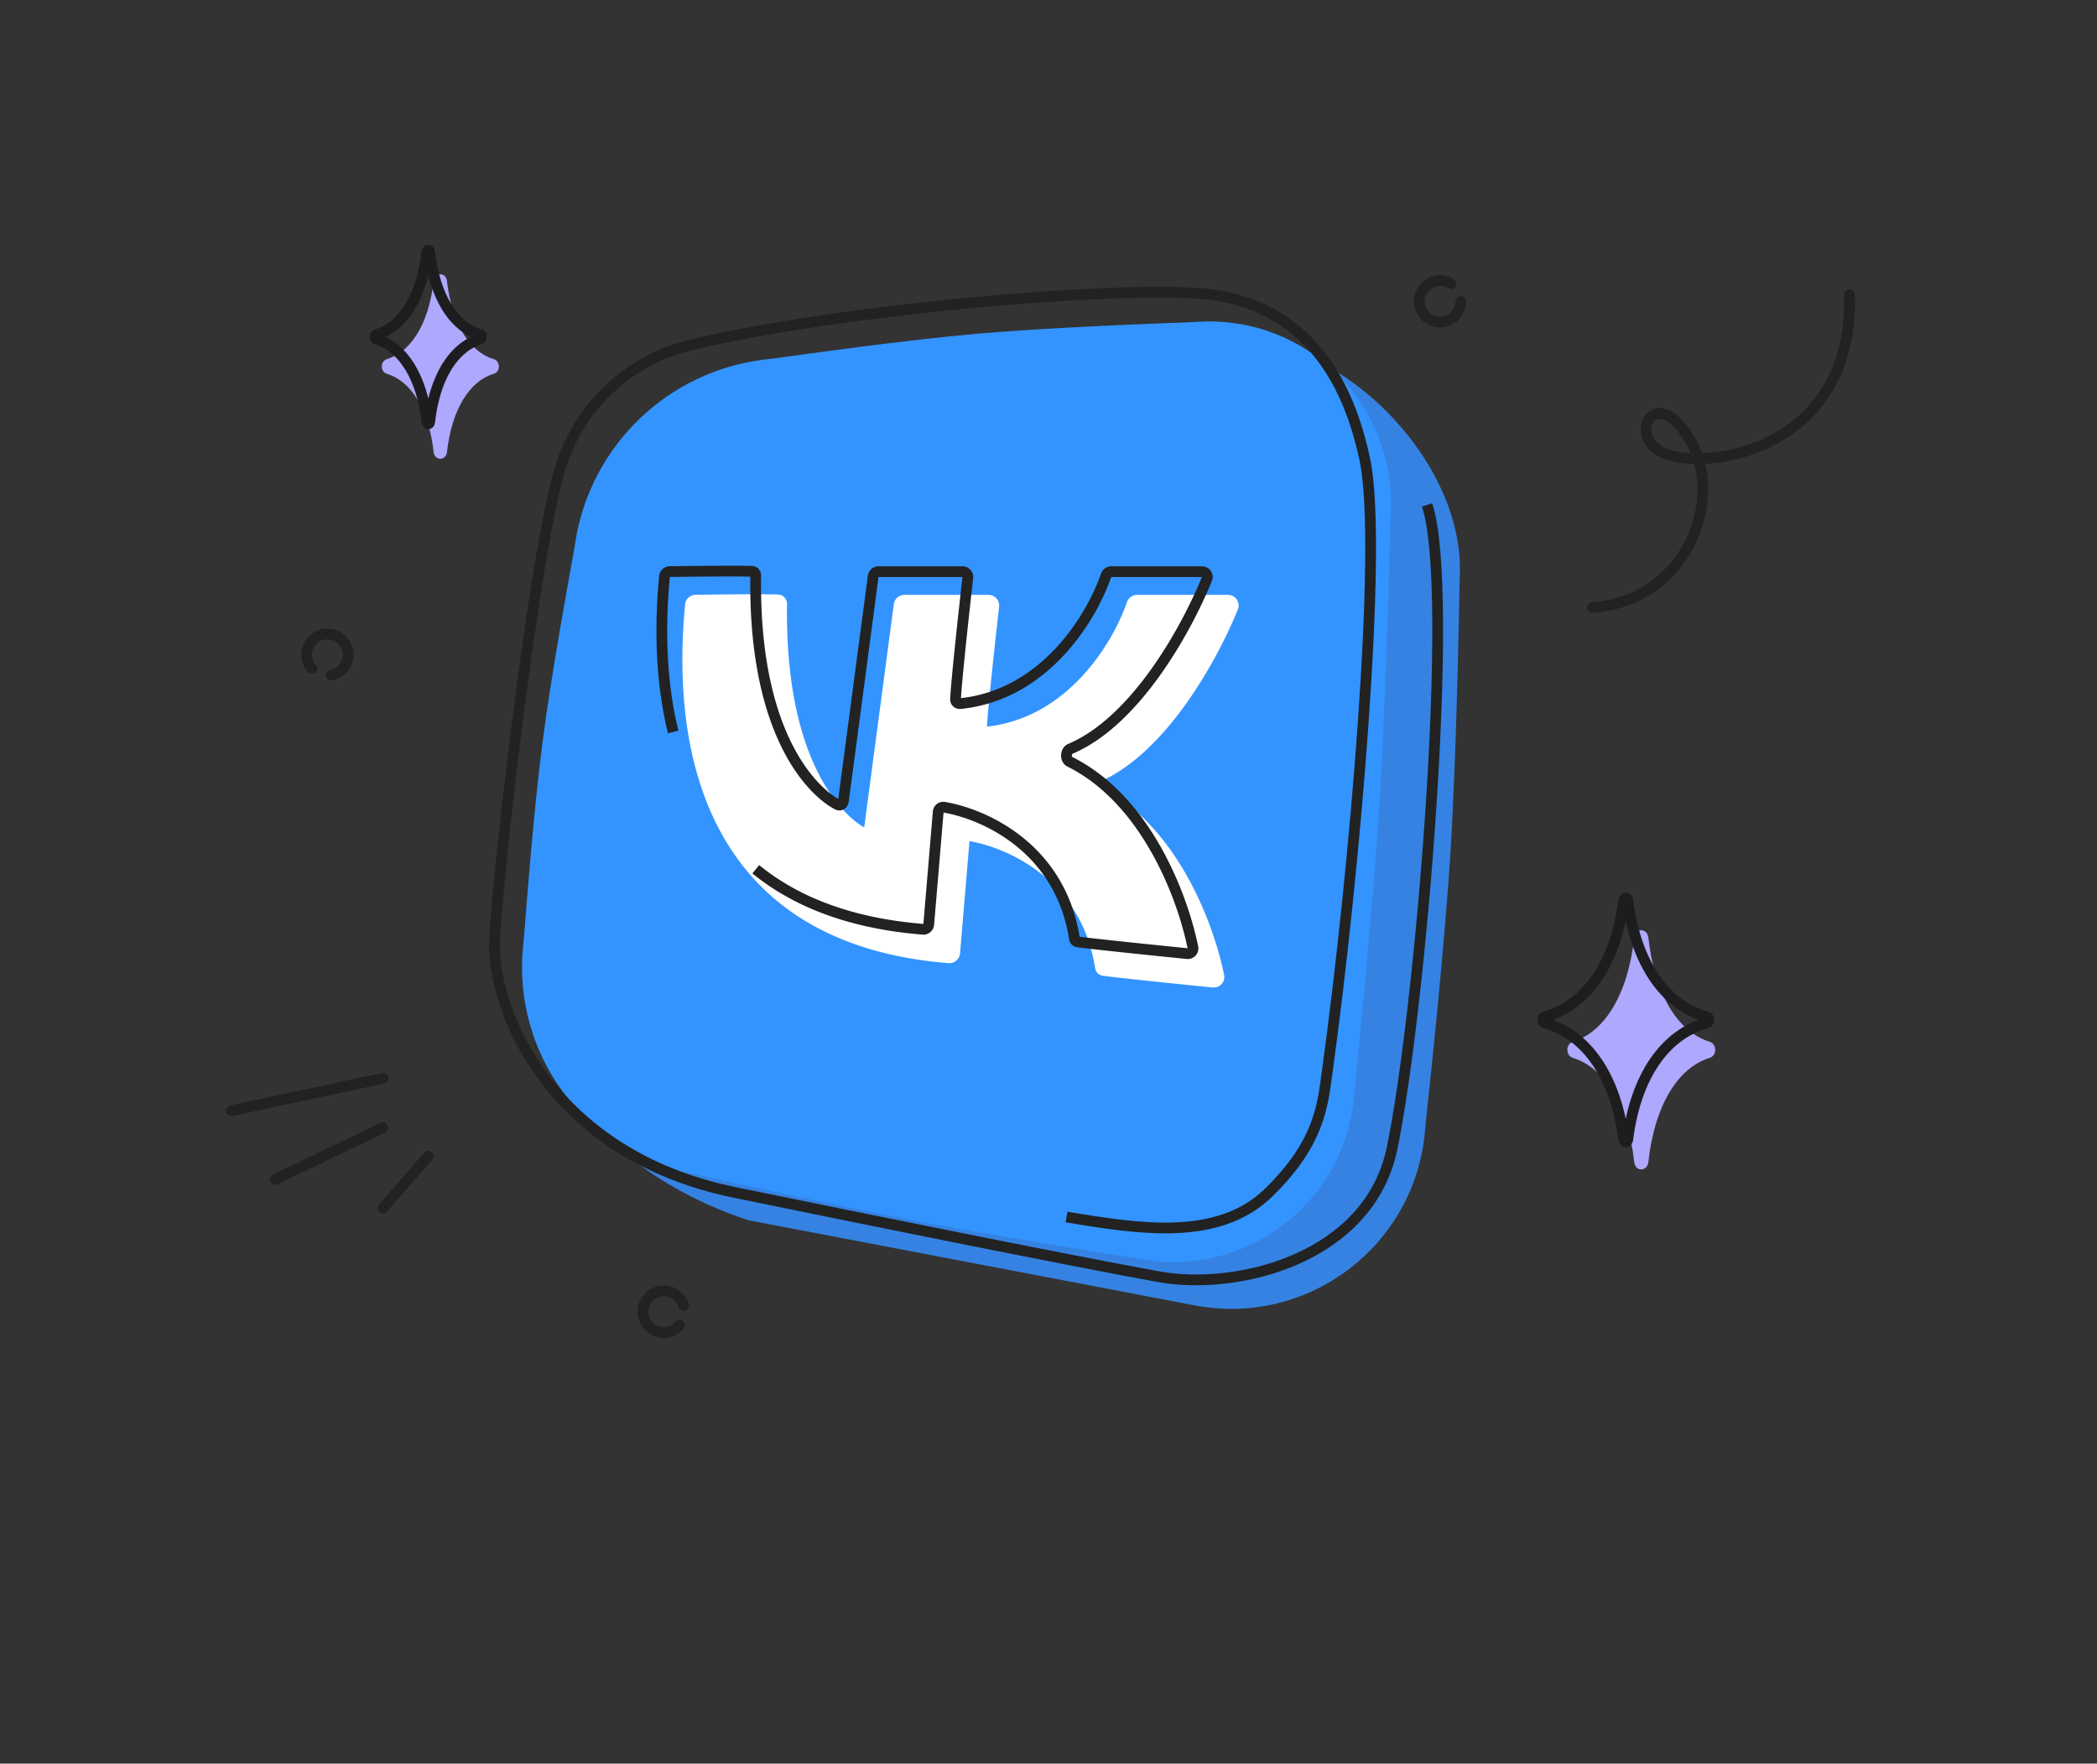 <svg width="780" height="656" fill="none" xmlns="http://www.w3.org/2000/svg"><rect width="100%" height="100%" fill="#333333" stroke="none"/><path d="M183.157 135.525c-10.088-3.006-17.049-14.38-18.893-30.861-.099-.885-.876-.885-.975 0-1.844 16.481-8.805 27.855-18.892 30.861-.54.162-.524 1.427.016 1.588 10.083 3.015 17.041 14.395 18.88 30.885.097.885.872.859.971-.026 1.844-16.484 8.805-27.858 18.893-30.864.539-.159.539-1.421 0-1.583ZM635.478 389.449c-13.003-3.952-21.977-18.907-24.355-40.577-.127-1.163-1.129-1.163-1.256 0-2.377 21.67-11.352 36.625-24.355 40.577-.696.213-.676 1.876.02 2.088 12.999 3.964 21.969 18.926 24.339 40.607.125 1.163 1.125 1.13 1.252-.033 2.378-21.674 11.352-36.629 24.355-40.581.696-.209.696-1.868 0-2.081Z" fill="#AEA8FF" stroke="#AEA8FF" stroke-width="4" stroke-linecap="round" stroke-linejoin="round"/><path d="M592.381 225.935c34.364-2.302 48.954-39.314 36.762-61.351-12.191-22.037-23.347-4.88-12.523 2.735 12.753 8.974 73.11 2.785 71.329-57.786M142.447 401.069 86 413.131m56.447 6.272-40.044 19.298m56.93-8.684-16.886 19.298" stroke="#222" stroke-width="4" stroke-linecap="round" stroke-linejoin="round"/><path d="m240.636 215.211-34.505 156.911c-4.907 37.968 31.842 68.509 72.254 81.763l165.996 31.667c42.217 8.053 81.96-22.223 85.655-64.782.102-1.18.195-2.345.324-3.523 1.123-10.325 6.901-64.204 9.148-100.125 2.237-35.775 3.224-89.732 3.398-100.096.02-1.185.075-2.346.112-3.53 1.375-43.689-46.856-91.202-90.352-87.426l-146.518 26.321c-33.887 2.942-61.151 29.086-65.512 62.82Z" fill="#3582E2"/><path d="M214.026 201.46c-.248 1.562-.48 3.105-.766 4.661-1.734 9.405-8.296 45.492-11.471 69.993-3.218 24.836-6.092 61.953-6.801 71.411-.114 1.518-.276 3.015-.428 4.53-3.97 39.684 22.665 76.098 61.807 84.255.876.182 1.747.359 2.62.555 7.917 1.775 50.304 11.231 79.337 16.792 29.991 5.744 76.681 13.205 84.311 14.417.733.117 1.44.244 2.172.371 39.073 6.803 75.583-21.433 78.864-60.917.078-.933.148-1.842.243-2.773.965-9.469 6.668-66.042 9.058-103.554 2.502-39.263 3.996-98.817 4.229-108.504.022-.927.065-1.822.105-2.748 1.697-39.95-31.575-72.611-71.416-70.259-1.27.075-2.521.159-3.793.203-9.332.32-51.274 1.841-78.686 4.247-26.263 2.306-64.264 7.597-74.006 8.978-1.578.224-3.143.393-4.726.577-36.059 4.196-64.956 31.911-70.653 67.765Z" fill="#3394FF"/><path d="M290.744 224.757c-.891 61.438 22.951 81.433 30.501 85.153.986.486 1.967-.208 2.111-1.297l11.088-83.619a2 2 0 0 1 1.983-1.737h31.224a1.993 1.993 0 0 1 1.989 2.217c-1.61 14.168-4.229 38.244-4.565 45.196-.05 1.029.788 1.746 1.813 1.642 31.447-3.203 48.837-32.1 54.171-47.661a2.045 2.045 0 0 1 1.927-1.394h33.747c1.399 0 2.37 1.385 1.844 2.681-7.742 19.072-26.571 52.956-50.779 63.206-1.845.781-1.99 3.934-.196 4.825 28.23 14.031 41.851 49.758 45.758 69.045.263 1.295-.812 2.437-2.126 2.305-13.507-1.358-35.715-3.648-40.755-4.375-.652-.094-1.078-.59-1.18-1.24-5.225-33.532-33.206-46.237-48.463-48.827-1.117-.189-2.118.64-2.213 1.768l-3.52 41.806c-.092 1.089-1.079 1.901-2.168 1.813-87.955-7.096-101.405-75.983-96.111-131.247a1.971 1.971 0 0 1 1.945-1.786c9.667-.135 25.604-.29 30.543-.097.876.035 1.445.747 1.432 1.623Z" fill="#fff" stroke="#fff" stroke-width="4" stroke-linejoin="round"/><path d="M281.122 323.333c14.628 11.915 34.799 20.115 62.197 22.32a1.986 1.986 0 0 0 2.135-1.816l3.52-41.806c.095-1.128 1.096-1.957 2.212-1.768 15.258 2.59 43.239 15.296 48.464 48.827.101.65.528 1.146 1.179 1.24 5.041.727 27.249 3.017 40.756 4.375 1.314.132 2.388-1.01 2.126-2.305-3.907-19.287-17.528-55.013-45.758-69.044-1.794-.892-1.649-4.045.196-4.826 24.208-10.25 43.037-44.134 50.778-63.206.527-1.296-.444-2.681-1.843-2.681h-33.747c-.874 0-1.643.566-1.927 1.394-5.334 15.561-22.724 44.458-54.172 47.661-1.024.104-1.862-.613-1.812-1.642.336-6.952 2.955-31.028 4.565-45.196a1.993 1.993 0 0 0-1.989-2.217h-31.225a2 2 0 0 0-1.982 1.737l-11.088 83.619c-.144 1.089-1.125 1.783-2.111 1.297-7.55-3.719-31.392-23.715-30.501-85.153.013-.876-.556-1.588-1.432-1.622-4.939-.194-20.876-.039-30.543.096a1.98 1.98 0 0 0-1.946 1.794c-1.79 18.695-1.435 38.95 3.224 57.843" stroke="#222" stroke-width="4" stroke-linejoin="round"/><path d="M396.701 452.693c26.535 4.342 56.351 9.359 75.263-9.167 18.912-18.526 19.977-32.324 21.71-44.868 10.132-73.333 20.815-195.877 13.991-227.719-4.342-20.263-16.403-58.377-61.271-61.754-35.895-2.702-136.535 6.271-190.088 19.298-19.298 4.695-41.008 20.07-48.727 48.246-9.65 35.219-23.641 157.756-23.641 175.131 0 25.087 21.228 77.675 89.254 91.666 54.421 11.193 125.921 25.57 157.763 31.36 29.43 5.35 78.351-6.851 86.842-47.763 10.614-51.141 23.64-207.456 13.026-239.298" stroke="#222" stroke-width="4" stroke-linejoin="round"/><path d="M634.963 378.238c-15.746-4.217-26.612-20.175-29.49-43.299-.155-1.241-1.368-1.241-1.522 0-2.879 23.124-13.745 39.082-29.491 43.299-.842.227-.818 2.001.025 2.228 15.74 4.229 26.601 20.195 29.471 43.331.152 1.241 1.362 1.205 1.517-.036 2.878-23.128 13.744-39.086 29.49-43.303.842-.223.842-1.993 0-2.22ZM178.695 124.525c-10.087-3.006-17.048-14.38-18.892-30.861-.099-.885-.876-.885-.975 0-1.844 16.481-8.805 27.855-18.893 30.861-.539.162-.523 1.427.016 1.588 10.084 3.015 17.042 14.395 18.88 30.885.097.885.873.859.972-.026 1.844-16.484 8.805-27.858 18.892-30.864.54-.159.54-1.421 0-1.583Z" stroke="#1D1D1F" stroke-width="4" stroke-linecap="round" stroke-linejoin="round"/><path d="M543.367 112.079a7.72 7.72 0 1 1-3.599-6.528M116.052 248.726a7.72 7.72 0 1 1 7.055 2.407M252.724 492.942a7.72 7.72 0 1 1 1.554-7.291" stroke="#222" stroke-width="4" stroke-linecap="round"/></svg>